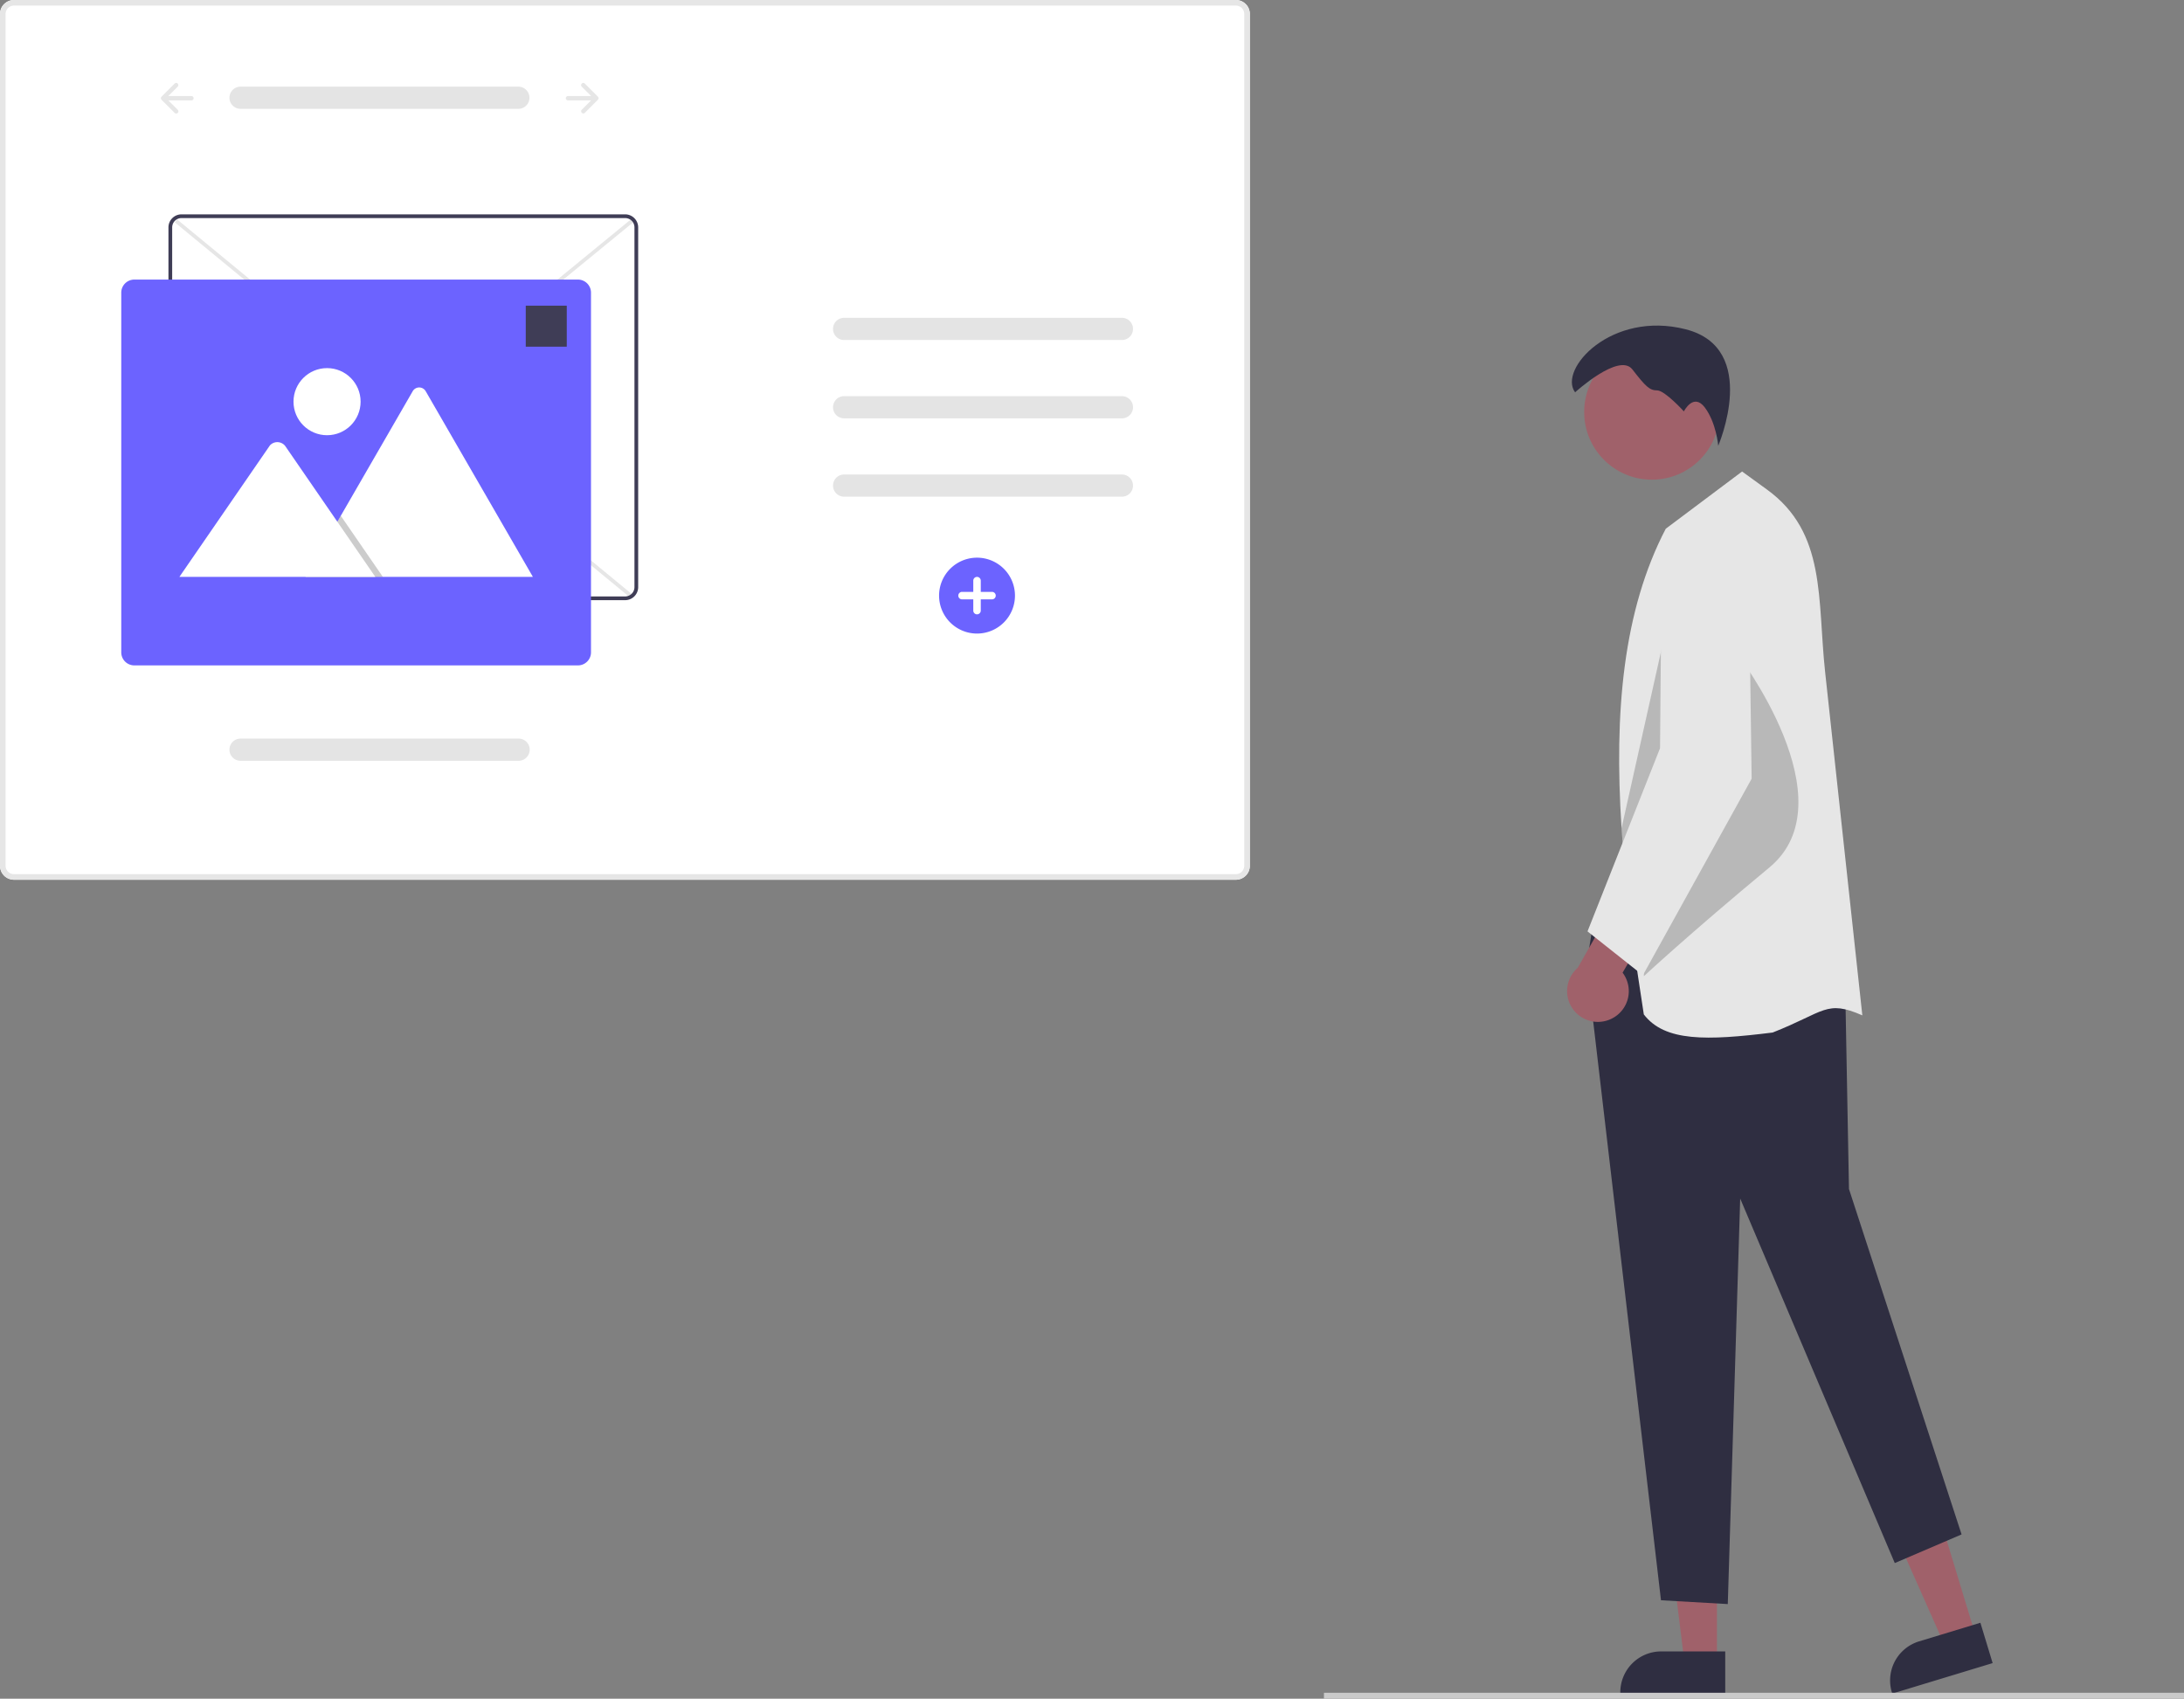 <svg xmlns="http://www.w3.org/2000/svg" data-name="Layer 1" viewBox="0 0 752.641 585.464"><rect x="0" y="0" width="752.641" height="585.464" fill="#808080" stroke="none"/><path d="M0 298.383V4.818A4.823 4.823 0 0 1 4.818 0H425.9a4.823 4.823 0 0 1 4.818 4.818v293.565a4.823 4.823 0 0 1-4.818 4.818H4.818A4.823 4.823 0 0 1 0 298.383Z" fill="#fff"/><path d="M0 298.383V4.818A4.823 4.823 0 0 1 4.818 0H425.9a4.823 4.823 0 0 1 4.818 4.818v293.565a4.823 4.823 0 0 1-4.818 4.818H4.818A4.823 4.823 0 0 1 0 298.383ZM4.818 1.927a2.894 2.894 0 0 0-2.89 2.89v293.566a2.894 2.894 0 0 0 2.89 2.89H425.9a2.894 2.894 0 0 0 2.89-2.89V4.818a2.894 2.894 0 0 0-2.89-2.89Z" fill="#e6e6e6"/><path data-name="feda1070-6288-4949-b833-330f4749d65f" d="M178.723 29.87a3.82 3.82 0 0 1 0 7.638H82.954a3.82 3.82 0 1 1-.125-7.639h.125Z" fill="#e4e4e4"/><path d="M61.236 28.806a.752.752 0 0 1 0 1.063l-3.226 3.226h7.956a.752.752 0 0 1 .004 1.504h-7.96l3.226 3.226a.752.752 0 1 1-1.062 1.064v-.001l-4.51-4.51a.752.752 0 0 1 0-1.063l4.51-4.51a.752.752 0 0 1 1.062 0ZM200.482 28.806a.752.752 0 0 0 0 1.063l3.226 3.226h-7.956a.752.752 0 1 0-.004 1.504h7.96l-3.226 3.226a.752.752 0 0 0 1.062 1.064v-.001l4.51-4.51a.752.752 0 0 0 0-1.063l-4.51-4.51a.752.752 0 0 0-1.062 0Z" fill="#e6e6e6"/><path data-name="feda1070-6288-4949-b833-330f4749d65f" d="M178.723 254.554a3.82 3.82 0 0 1 0 7.64H82.954a3.82 3.82 0 1 1-.125-7.64h.125ZM386.723 109.54a3.82 3.82 0 0 1 0 7.638h-95.769a3.82 3.82 0 1 1-.125-7.639h.125ZM386.723 136.54a3.82 3.82 0 0 1 0 7.638h-95.769a3.82 3.82 0 1 1-.125-7.639h.125ZM386.723 163.54a3.82 3.82 0 0 1 0 7.638h-95.769a3.82 3.82 0 1 1-.125-7.639h.125Z" fill="#e4e4e4"/><path d="M323.62 205.279a13.078 13.078 0 1 1 13.078 13.077 13.078 13.078 0 0 1-13.078-13.077Z" fill="#6c63ff"/><path d="M331.538 203.989h3.87v-3.87a1.29 1.29 0 0 1 2.58-.005v3.875h3.87a1.29 1.29 0 0 1 0 2.58h-3.87v3.87a1.29 1.29 0 0 1-2.58 0v-3.87h-3.87a1.29 1.29 0 1 1-.005-2.58h.005Z" fill="#fff"/><path fill="#e6e6e6" d="m60.221 204.42 157.13-128.757.814.994-157.13 128.757z"/><path fill="#e6e6e6" d="m60.24 76.631.817-.991 157.089 129.448-.817.992z"/><path d="M58.05 202.348V78.37a4.502 4.502 0 0 1 4.498-4.497h152.885a4.502 4.502 0 0 1 4.496 4.497v123.978a4.502 4.502 0 0 1-4.496 4.497H62.548a4.502 4.502 0 0 1-4.497-4.497Zm4.498-127.19a3.216 3.216 0 0 0-3.212 3.212v123.978a3.216 3.216 0 0 0 3.212 3.212h152.885a3.216 3.216 0 0 0 3.212-3.212V78.37a3.216 3.216 0 0 0-3.212-3.212Z" fill="#3f3d56"/><path d="M41.789 224.831V100.853a4.502 4.502 0 0 1 4.496-4.497H199.17a4.502 4.502 0 0 1 4.497 4.497V224.83a4.502 4.502 0 0 1-4.497 4.497H46.285a4.502 4.502 0 0 1-4.496-4.497Z" fill="#6c63ff"/><path d="M105.285 198.815h78.052a1.592 1.592 0 0 0 .292-.023l-36.915-63.942a2.585 2.585 0 0 0-4.5 0l-24.774 42.91-1.187 2.053Z" fill="#fff"/><path opacity=".2" style="isolation:isolate" d="M105.286 198.814h26.648l-13.082-19.001-.941-1.369-.471-.684-1.187 2.053-10.967 19.001z"/><path d="M61.827 198.815h67.508l-13.082-19.002-.941-1.369-17.047-24.763a3.45 3.45 0 0 0-5.12-.306 3.082 3.082 0 0 0-.245.306Z" fill="#fff"/><circle cx="112.707" cy="138.432" r="11.563" fill="#fff"/><path fill="#3f3d56" d="M181.184 105.349h14.132v14.132h-14.132z"/><path fill="#a0616a" d="m591.685 572.817-11.214-.001-5.335-43.254 16.551.001-.002 43.254z"/><path d="m594.544 583.687-36.158-.001v-.458a14.075 14.075 0 0 1 14.074-14.073h22.085Z" fill="#2f2e41"/><path fill="#a0616a" d="m680.8 563.609-10.73 3.259-17.676-39.836 15.837-4.81 12.569 41.387z"/><path d="m686.696 573.18-34.598 10.507-.133-.438a14.075 14.075 0 0 1 9.376-17.556h.001l21.131-6.418Z" fill="#2f2e41"/><path fill="#cacaca" d="M456.25 583.415h296.391v2.05H456.25z"/><circle cx="569.259" cy="141.994" r="23.328" fill="#a0616a"/><path fill="#2f2e41" d="M675.989 528.834 652.97 538.7l-53.273-125.62-4.275 139.76-23.019-1.315-25.65-219.012 1.973-12.496 87.144 19.401 1.315 70.373 38.804 119.043zM542.807 135.206s15.127-13.812 19.73-7.893 5.92 7.235 8.55 7.235 9.208 7.235 9.208 7.235 3.289-6.577 7.235-1.316 4.603 13.154 4.603 13.154 14.47-33.542-11.18-40.12-44.066 13.812-38.146 21.705Z"/><path d="M641.79 349.942c-12.497-5.472-12.865-1.178-30.912 5.919-22.73 2.821-37.18 3.183-44.394-6.248-2.953-18.725-5.374-36.68-6.867-53.753q-.463-5.278-.802-10.45c-2.63-40.166.592-75.083 15.232-103.18l26.308-19.73 8.583 6.228c20.5 14.877 17.31 37.732 20.033 62.915Z" fill="#e6e6e6"/><path d="M822.34 382.577s38.856 50.642 11.101 73.661-43.278 37.489-43.278 37.489 1.647-99.311 32.176-111.15Z" transform="translate(-223.68 -157.268)" opacity=".2" style="isolation:isolate"/><path d="m807.263 433.22-23.966 19.908q-.464-5.278-.803-10.451l16.219-72.596Z" transform="translate(-223.68 -157.268)" opacity=".2" style="isolation:isolate"/><path d="M555.54 351.007a10.559 10.559 0 0 0 3.629-15.778l12.196-20.82-10.844-10.497-16.81 29.643a10.616 10.616 0 0 0 11.83 17.452Z" fill="#a0616a"/><path d="m566.155 336.13-19.073-15.127 24.992-63.138.567-65.813a14.986 14.986 0 0 1 9.965-13.99 14.986 14.986 0 0 1 20.004 13.917l1.033 76.409Z" fill="#e6e6e6"/></svg>
